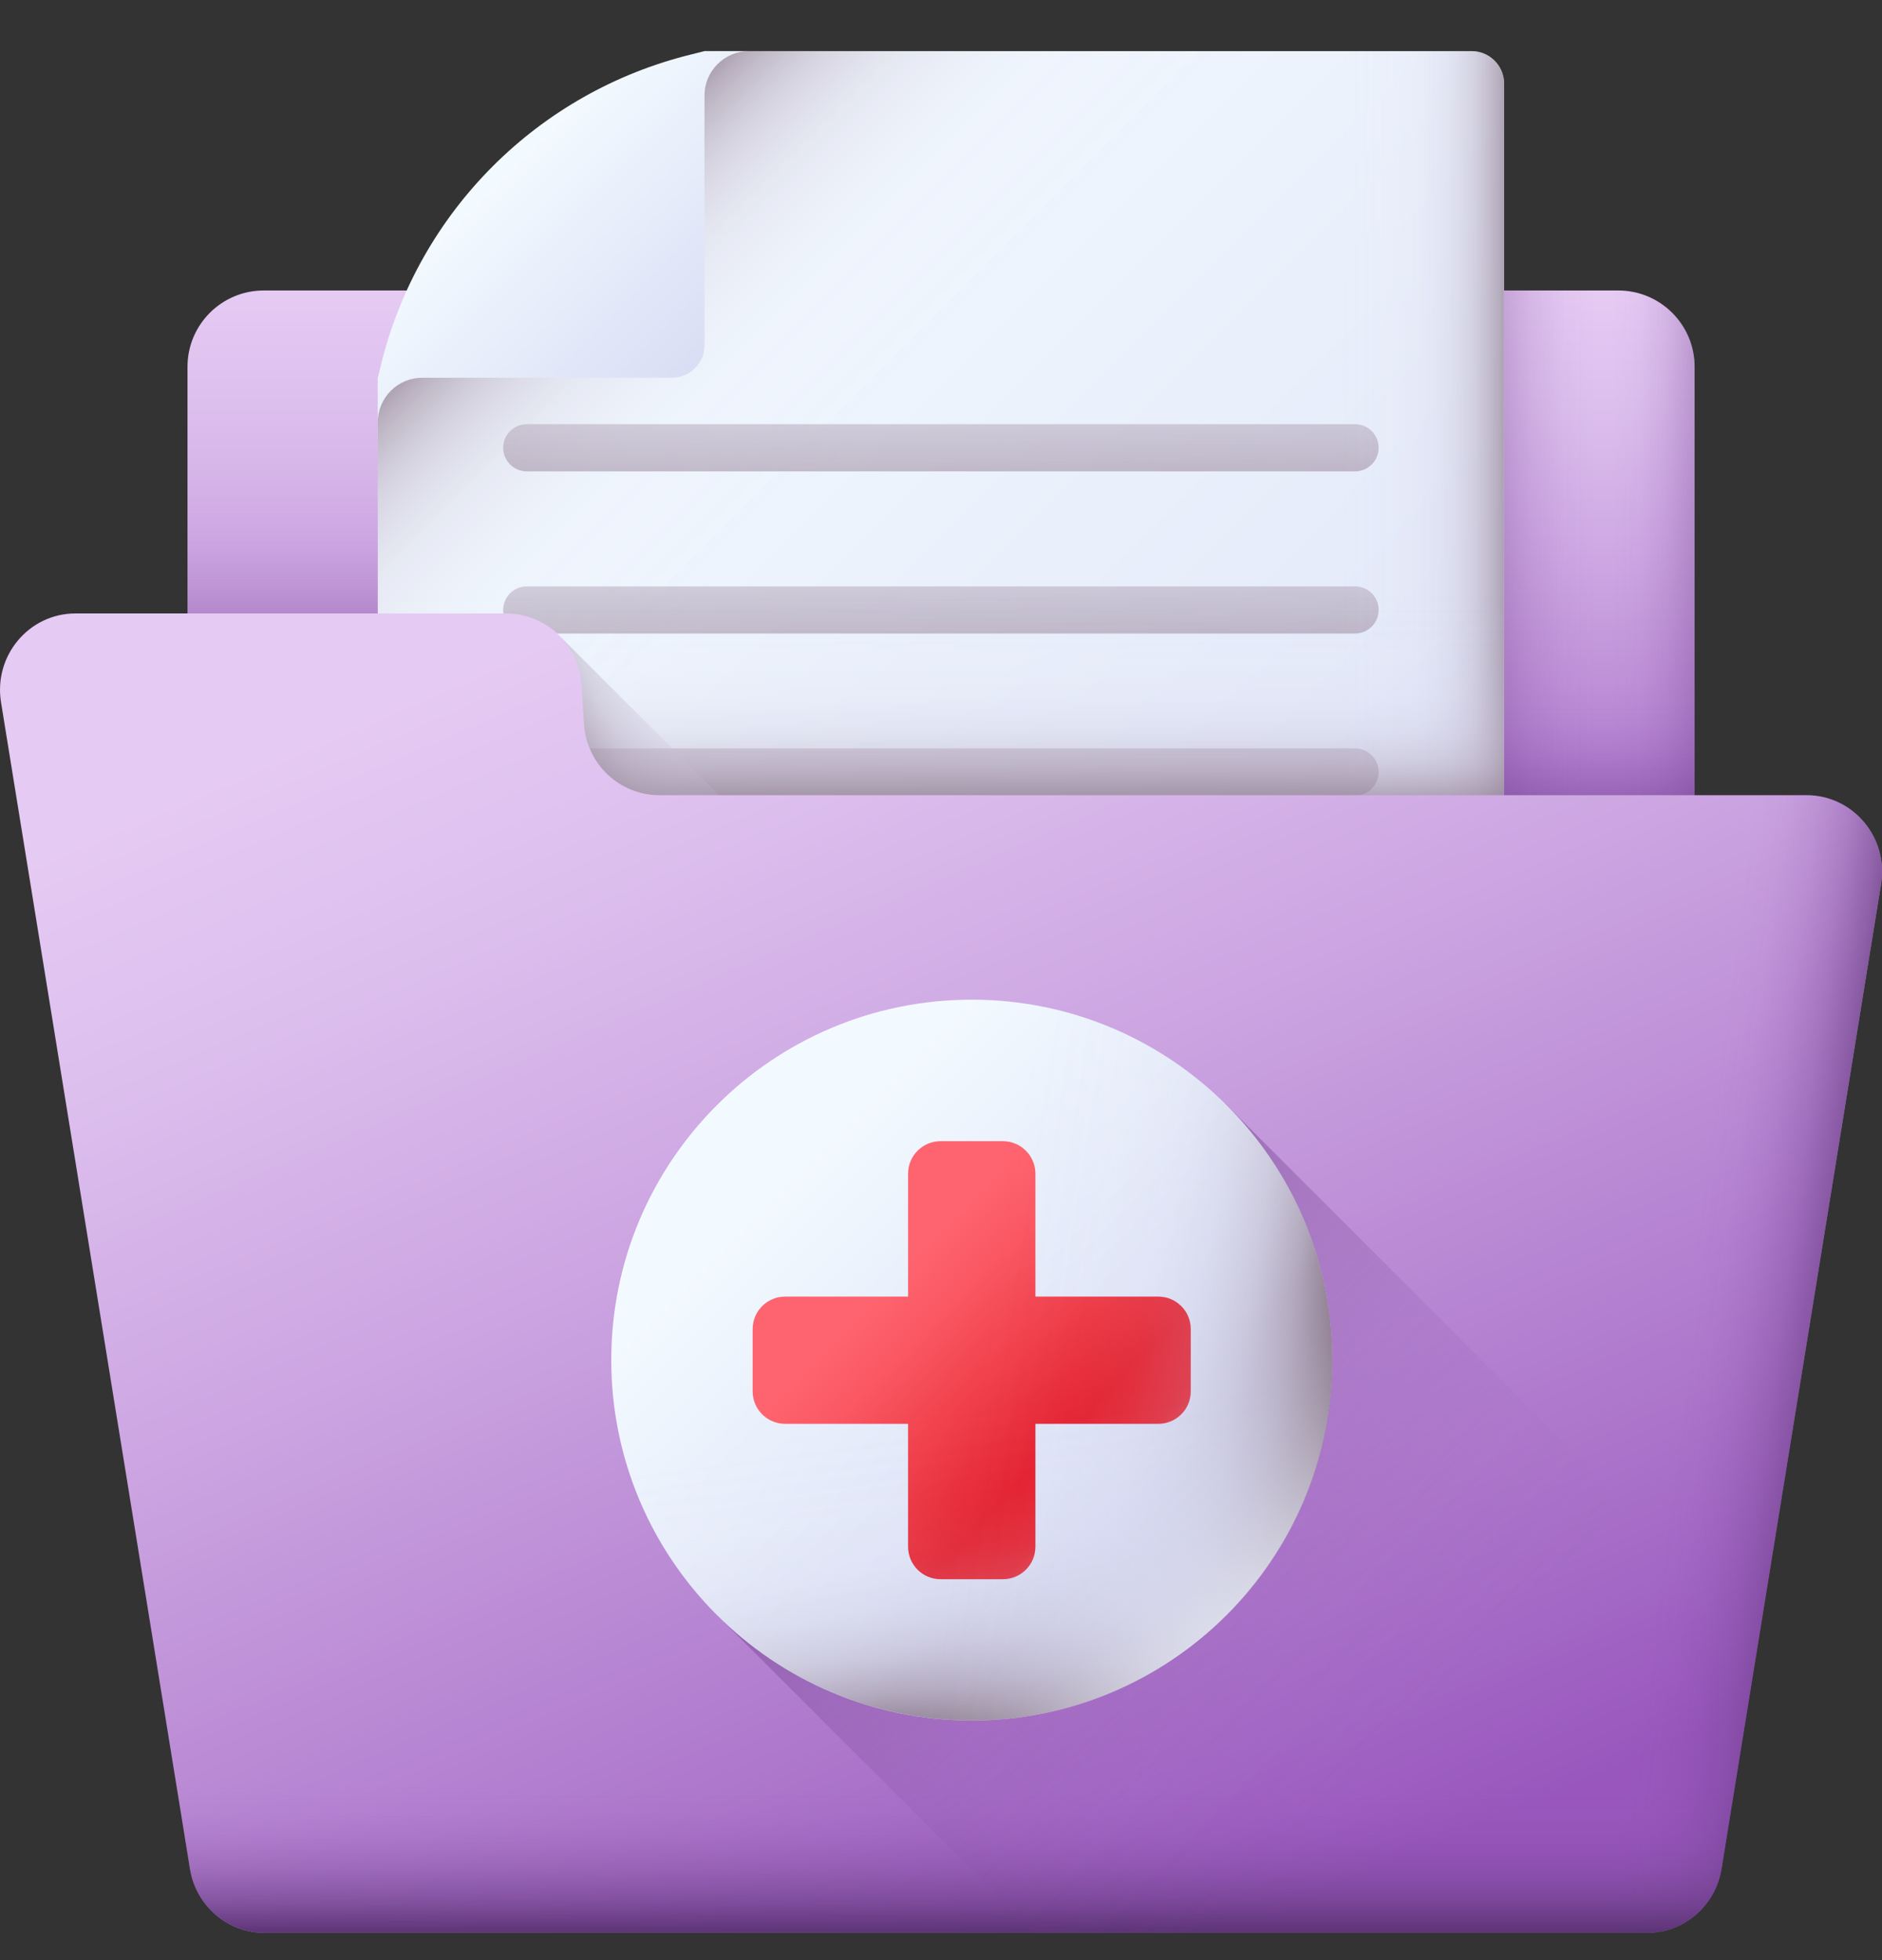 <svg width="24" height="25" viewBox="0 0 24 25" fill="none" xmlns="http://www.w3.org/2000/svg">
<rect x="0" y="0" width="24" height="25" fill="#333333" stroke="none"/>
<g id="Group">
<path id="Vector" d="M3.363 3.705H20.637C21.174 3.705 21.61 4.141 21.61 4.678V11.523H2.391V4.678C2.391 4.141 2.826 3.705 3.363 3.705Z" fill="url(#paint0_linear_2349_10100)"/>
<path id="Vector_2" d="M6.329 3.705H3.363C2.826 3.705 2.391 4.141 2.391 4.678V11.523H6.329V3.705Z" fill="url(#paint1_linear_2349_10100)"/>
<path id="Vector_3" d="M20.638 3.705H17.336V11.523H21.61V4.678C21.61 4.141 21.175 3.705 20.638 3.705Z" fill="url(#paint2_linear_2349_10100)"/>
<path id="Vector_4" d="M20.638 3.705H17.336V11.523H21.61V4.678C21.61 4.141 21.175 3.705 20.638 3.705Z" fill="url(#paint3_linear_2349_10100)"/>
<path id="Vector_5" d="M17.336 7.01H21.61V11.522H17.336V7.01Z" fill="url(#paint4_linear_2349_10100)"/>
<g id="Group_2">
<path id="Vector_6" d="M18.766 22.573H5.233C5.004 22.573 4.818 22.387 4.818 22.158V4.818L8.984 0.652H18.766C18.995 0.652 19.181 0.838 19.181 1.068V22.158C19.181 22.387 18.995 22.573 18.766 22.573Z" fill="url(#paint5_linear_2349_10100)"/>
<path id="Vector_7" d="M4.818 14.243L18.409 0.652H9.515C9.175 0.652 8.849 0.787 8.609 1.028L5.194 4.443C4.953 4.683 4.818 5.009 4.818 5.349V14.243Z" fill="url(#paint6_linear_2349_10100)"/>
<g id="Group_3">
<path id="Vector_8" d="M6.718 5.41H17.28C17.446 5.41 17.581 5.545 17.581 5.711C17.581 5.877 17.446 6.012 17.28 6.012H6.718C6.552 6.012 6.417 5.877 6.417 5.711C6.417 5.545 6.552 5.41 6.718 5.41Z" fill="url(#paint7_linear_2349_10100)"/>
<path id="Vector_9" d="M6.718 7.479H17.28C17.446 7.479 17.581 7.613 17.581 7.779C17.581 7.945 17.446 8.08 17.28 8.08H6.718C6.552 8.08 6.417 7.945 6.417 7.779C6.417 7.613 6.552 7.479 6.718 7.479Z" fill="url(#paint8_linear_2349_10100)"/>
<path id="Vector_10" d="M6.718 9.545H17.28C17.446 9.545 17.581 9.68 17.581 9.846C17.581 10.012 17.446 10.146 17.28 10.146H6.718C6.552 10.146 6.417 10.012 6.417 9.846C6.417 9.68 6.552 9.545 6.718 9.545Z" fill="url(#paint9_linear_2349_10100)"/>
</g>
<path id="Vector_11" d="M8.816 0.694C6.863 1.173 5.339 2.697 4.859 4.65L4.818 4.818V5.384C4.818 5.072 5.072 4.818 5.384 4.818H8.569C8.798 4.818 8.984 4.633 8.984 4.403V1.218C8.984 0.906 9.238 0.652 9.55 0.652H8.984L8.816 0.694Z" fill="url(#paint10_linear_2349_10100)"/>
<path id="Vector_12" d="M4.818 17.803V22.159C4.818 22.388 5.004 22.574 5.233 22.574H18.766C18.995 22.574 19.181 22.388 19.181 22.159V17.803H4.818Z" fill="url(#paint11_linear_2349_10100)"/>
<path id="Vector_13" d="M18.765 0.652H14.19V22.573H18.765C18.994 22.573 19.18 22.387 19.18 22.158V1.068C19.18 0.838 18.994 0.652 18.765 0.652Z" fill="url(#paint12_linear_2349_10100)"/>
</g>
<path id="Vector_14" d="M19.181 22.16V6.014H4.818V22.16C4.818 22.39 5.004 22.576 5.233 22.576H18.766C18.995 22.576 19.181 22.39 19.181 22.16Z" fill="url(#paint13_linear_2349_10100)"/>
<g id="Group_4">
<path id="Vector_15" d="M10.313 11.287H7.155V8.129L10.313 11.287Z" fill="url(#paint14_linear_2349_10100)"/>
<g id="Group_5">
<path id="Vector_16" d="M7.447 9.23L7.416 8.737C7.383 8.224 6.963 7.824 6.455 7.824H0.963C0.369 7.824 -0.083 8.363 0.013 8.957L2.422 23.835C2.498 24.306 2.9 24.652 3.372 24.652H21.004C21.476 24.652 21.878 24.306 21.954 23.835L23.988 11.275C24.084 10.681 23.631 10.142 23.038 10.142H8.408C7.9 10.142 7.479 9.743 7.447 9.23Z" fill="url(#paint15_linear_2349_10100)"/>
<path id="Vector_17" d="M23.038 10.141H10.848V24.65H21.005C21.476 24.65 21.878 24.304 21.954 23.833L23.988 11.273C24.084 10.68 23.632 10.141 23.038 10.141Z" fill="url(#paint16_linear_2349_10100)"/>
<path id="Vector_18" d="M1.319 17.025L2.422 23.834C2.498 24.305 2.9 24.651 3.371 24.651H21.004C21.475 24.651 21.877 24.305 21.954 23.834L23.056 17.025H1.319Z" fill="url(#paint17_linear_2349_10100)"/>
<path id="Vector_19" d="M22.432 20.885L15.623 14.076L9.122 20.577L13.197 24.652H21.005C21.476 24.652 21.878 24.306 21.954 23.835L22.432 20.885Z" fill="url(#paint18_linear_2349_10100)"/>
<g id="Group_6">
<path id="Vector_20" d="M12.392 21.944C14.931 21.944 16.989 19.886 16.989 17.347C16.989 14.808 14.931 12.75 12.392 12.75C9.853 12.75 7.795 14.808 7.795 17.347C7.795 19.886 9.853 21.944 12.392 21.944Z" fill="url(#paint19_linear_2349_10100)"/>
<path id="Vector_21" d="M14.77 16.537H13.204V14.97C13.204 14.741 13.018 14.555 12.789 14.555H11.995C11.765 14.555 11.58 14.741 11.58 14.97V16.537H10.013C9.784 16.537 9.598 16.722 9.598 16.951V17.746C9.598 17.975 9.784 18.16 10.013 18.16H11.58V19.727C11.58 19.956 11.765 20.142 11.995 20.142H12.789C13.018 20.142 13.204 19.956 13.204 19.727V18.16H14.77C15 18.16 15.185 17.975 15.185 17.746V16.951C15.185 16.722 15 16.537 14.77 16.537Z" fill="url(#paint20_linear_2349_10100)"/>
<path id="Vector_22" d="M7.795 17.346C7.795 19.885 9.853 21.943 12.392 21.943C14.931 21.943 16.989 19.885 16.989 17.346C16.989 17.219 16.984 17.093 16.974 16.969H7.81C7.8 17.093 7.795 17.219 7.795 17.346Z" fill="url(#paint21_linear_2349_10100)"/>
<path id="Vector_23" d="M12.393 12.75C12.097 12.75 11.807 12.778 11.526 12.832V21.862C11.807 21.916 12.097 21.944 12.393 21.944C14.931 21.944 16.99 19.886 16.99 17.347C16.99 14.808 14.931 12.75 12.393 12.75Z" fill="url(#paint22_linear_2349_10100)"/>
<path id="Vector_24" d="M15.623 14.076L9.122 20.577C9.956 21.42 11.113 21.943 12.392 21.943C14.931 21.943 16.989 19.885 16.989 17.346C16.989 16.067 16.466 14.909 15.623 14.076Z" fill="url(#paint23_linear_2349_10100)"/>
</g>
</g>
</g>
</g>
<defs>
<linearGradient id="paint0_linear_2349_10100" x1="12" y1="3.793" x2="12" y2="12.371" gradientUnits="userSpaceOnUse">
<stop stop-color="#E5CAF3"/>
<stop offset="0.159" stop-color="#DDBFEE"/>
<stop offset="0.434" stop-color="#CAA2E0"/>
<stop offset="0.79" stop-color="#AC75CB"/>
<stop offset="1" stop-color="#9857BD"/>
</linearGradient>
<linearGradient id="paint1_linear_2349_10100" x1="4.36" y1="6.277" x2="4.36" y2="9.608" gradientUnits="userSpaceOnUse">
<stop stop-color="#814AA0" stop-opacity="0"/>
<stop offset="0.176" stop-color="#7F499E" stop-opacity="0.038"/>
<stop offset="0.364" stop-color="#7B4699" stop-opacity="0.149"/>
<stop offset="0.559" stop-color="#744291" stop-opacity="0.333"/>
<stop offset="0.758" stop-color="#6A3C85" stop-opacity="0.592"/>
<stop offset="0.958" stop-color="#5D3477" stop-opacity="0.922"/>
<stop offset="1" stop-color="#5B3374"/>
</linearGradient>
<linearGradient id="paint2_linear_2349_10100" x1="20.345" y1="7.614" x2="18.046" y2="7.614" gradientUnits="userSpaceOnUse">
<stop stop-color="#814AA0" stop-opacity="0"/>
<stop offset="0.176" stop-color="#7F499E" stop-opacity="0.038"/>
<stop offset="0.364" stop-color="#7B4699" stop-opacity="0.149"/>
<stop offset="0.559" stop-color="#744291" stop-opacity="0.333"/>
<stop offset="0.758" stop-color="#6A3C85" stop-opacity="0.592"/>
<stop offset="0.958" stop-color="#5D3477" stop-opacity="0.922"/>
<stop offset="1" stop-color="#5B3374"/>
</linearGradient>
<linearGradient id="paint3_linear_2349_10100" x1="20.579" y1="7.614" x2="22.408" y2="7.614" gradientUnits="userSpaceOnUse">
<stop stop-color="#814AA0" stop-opacity="0"/>
<stop offset="0.176" stop-color="#7F499E" stop-opacity="0.038"/>
<stop offset="0.364" stop-color="#7B4699" stop-opacity="0.149"/>
<stop offset="0.559" stop-color="#744291" stop-opacity="0.333"/>
<stop offset="0.758" stop-color="#6A3C85" stop-opacity="0.592"/>
<stop offset="0.958" stop-color="#5D3477" stop-opacity="0.922"/>
<stop offset="1" stop-color="#5B3374"/>
</linearGradient>
<linearGradient id="paint4_linear_2349_10100" x1="19.473" y1="8.855" x2="19.473" y2="11.011" gradientUnits="userSpaceOnUse">
<stop stop-color="#814AA0" stop-opacity="0"/>
<stop offset="0.176" stop-color="#7F499E" stop-opacity="0.038"/>
<stop offset="0.364" stop-color="#7B4699" stop-opacity="0.149"/>
<stop offset="0.559" stop-color="#744291" stop-opacity="0.333"/>
<stop offset="0.758" stop-color="#6A3C85" stop-opacity="0.592"/>
<stop offset="0.958" stop-color="#5D3477" stop-opacity="0.922"/>
<stop offset="1" stop-color="#5B3374"/>
</linearGradient>
<linearGradient id="paint5_linear_2349_10100" x1="5.535" y1="5.148" x2="20.895" y2="20.508" gradientUnits="userSpaceOnUse">
<stop stop-color="#F3FAFF"/>
<stop offset="1" stop-color="#D5DAF3"/>
</linearGradient>
<linearGradient id="paint6_linear_2349_10100" x1="10.602" y1="6.437" x2="6.612" y2="2.446" gradientUnits="userSpaceOnUse">
<stop stop-color="#DBD5EF" stop-opacity="0"/>
<stop offset="0.267" stop-color="#D8D2EC" stop-opacity="0.023"/>
<stop offset="0.443" stop-color="#D1C9E2" stop-opacity="0.098"/>
<stop offset="0.593" stop-color="#C4B9D1" stop-opacity="0.225"/>
<stop offset="0.729" stop-color="#B2A4BA" stop-opacity="0.405"/>
<stop offset="0.855" stop-color="#9A889C" stop-opacity="0.638"/>
<stop offset="0.971" stop-color="#7E6678" stop-opacity="0.92"/>
<stop offset="1" stop-color="#765D6E"/>
</linearGradient>
<linearGradient id="paint7_linear_2349_10100" x1="11.944" y1="-2.33" x2="12.013" y2="7.821" gradientUnits="userSpaceOnUse">
<stop stop-color="#DBD5EF" stop-opacity="0"/>
<stop offset="0.267" stop-color="#D8D2EC" stop-opacity="0.023"/>
<stop offset="0.443" stop-color="#D1C9E2" stop-opacity="0.098"/>
<stop offset="0.593" stop-color="#C4B9D1" stop-opacity="0.225"/>
<stop offset="0.729" stop-color="#B2A4BA" stop-opacity="0.405"/>
<stop offset="0.855" stop-color="#9A889C" stop-opacity="0.638"/>
<stop offset="0.971" stop-color="#7E6678" stop-opacity="0.92"/>
<stop offset="1" stop-color="#765D6E"/>
</linearGradient>
<linearGradient id="paint8_linear_2349_10100" x1="11.944" y1="-0.262" x2="12.013" y2="9.89" gradientUnits="userSpaceOnUse">
<stop stop-color="#DBD5EF" stop-opacity="0"/>
<stop offset="0.267" stop-color="#D8D2EC" stop-opacity="0.023"/>
<stop offset="0.443" stop-color="#D1C9E2" stop-opacity="0.098"/>
<stop offset="0.593" stop-color="#C4B9D1" stop-opacity="0.225"/>
<stop offset="0.729" stop-color="#B2A4BA" stop-opacity="0.405"/>
<stop offset="0.855" stop-color="#9A889C" stop-opacity="0.638"/>
<stop offset="0.971" stop-color="#7E6678" stop-opacity="0.92"/>
<stop offset="1" stop-color="#765D6E"/>
</linearGradient>
<linearGradient id="paint9_linear_2349_10100" x1="11.944" y1="1.805" x2="12.013" y2="11.956" gradientUnits="userSpaceOnUse">
<stop stop-color="#DBD5EF" stop-opacity="0"/>
<stop offset="0.267" stop-color="#D8D2EC" stop-opacity="0.023"/>
<stop offset="0.443" stop-color="#D1C9E2" stop-opacity="0.098"/>
<stop offset="0.593" stop-color="#C4B9D1" stop-opacity="0.225"/>
<stop offset="0.729" stop-color="#B2A4BA" stop-opacity="0.405"/>
<stop offset="0.855" stop-color="#9A889C" stop-opacity="0.638"/>
<stop offset="0.971" stop-color="#7E6678" stop-opacity="0.92"/>
<stop offset="1" stop-color="#765D6E"/>
</linearGradient>
<linearGradient id="paint10_linear_2349_10100" x1="6.326" y1="2.16" x2="9.227" y2="5.061" gradientUnits="userSpaceOnUse">
<stop stop-color="#F3FAFF"/>
<stop offset="1" stop-color="#D5DAF3"/>
</linearGradient>
<linearGradient id="paint11_linear_2349_10100" x1="11.999" y1="21.123" x2="11.999" y2="22.68" gradientUnits="userSpaceOnUse">
<stop stop-color="#DBD5EF" stop-opacity="0"/>
<stop offset="0.267" stop-color="#D8D2EC" stop-opacity="0.023"/>
<stop offset="0.443" stop-color="#D1C9E2" stop-opacity="0.098"/>
<stop offset="0.593" stop-color="#C4B9D1" stop-opacity="0.225"/>
<stop offset="0.729" stop-color="#B2A4BA" stop-opacity="0.405"/>
<stop offset="0.855" stop-color="#9A889C" stop-opacity="0.638"/>
<stop offset="0.971" stop-color="#7E6678" stop-opacity="0.92"/>
<stop offset="1" stop-color="#765D6E"/>
</linearGradient>
<linearGradient id="paint12_linear_2349_10100" x1="16.983" y1="11.613" x2="19.481" y2="11.613" gradientUnits="userSpaceOnUse">
<stop stop-color="#DBD5EF" stop-opacity="0"/>
<stop offset="0.267" stop-color="#D8D2EC" stop-opacity="0.023"/>
<stop offset="0.443" stop-color="#D1C9E2" stop-opacity="0.098"/>
<stop offset="0.593" stop-color="#C4B9D1" stop-opacity="0.225"/>
<stop offset="0.729" stop-color="#B2A4BA" stop-opacity="0.405"/>
<stop offset="0.855" stop-color="#9A889C" stop-opacity="0.638"/>
<stop offset="0.971" stop-color="#7E6678" stop-opacity="0.92"/>
<stop offset="1" stop-color="#765D6E"/>
</linearGradient>
<linearGradient id="paint13_linear_2349_10100" x1="11.999" y1="7.577" x2="11.999" y2="10.545" gradientUnits="userSpaceOnUse">
<stop stop-color="#DBD5EF" stop-opacity="0"/>
<stop offset="0.267" stop-color="#D8D2EC" stop-opacity="0.023"/>
<stop offset="0.443" stop-color="#D1C9E2" stop-opacity="0.098"/>
<stop offset="0.593" stop-color="#C4B9D1" stop-opacity="0.225"/>
<stop offset="0.729" stop-color="#B2A4BA" stop-opacity="0.405"/>
<stop offset="0.855" stop-color="#9A889C" stop-opacity="0.638"/>
<stop offset="0.971" stop-color="#7E6678" stop-opacity="0.92"/>
<stop offset="1" stop-color="#765D6E"/>
</linearGradient>
<linearGradient id="paint14_linear_2349_10100" x1="10.602" y1="8.856" x2="7.194" y2="10.41" gradientUnits="userSpaceOnUse">
<stop stop-color="#DBD5EF" stop-opacity="0"/>
<stop offset="0.267" stop-color="#D8D2EC" stop-opacity="0.023"/>
<stop offset="0.443" stop-color="#D1C9E2" stop-opacity="0.098"/>
<stop offset="0.593" stop-color="#C4B9D1" stop-opacity="0.225"/>
<stop offset="0.729" stop-color="#B2A4BA" stop-opacity="0.405"/>
<stop offset="0.855" stop-color="#9A889C" stop-opacity="0.638"/>
<stop offset="0.971" stop-color="#7E6678" stop-opacity="0.92"/>
<stop offset="1" stop-color="#765D6E"/>
</linearGradient>
<linearGradient id="paint15_linear_2349_10100" x1="8.844" y1="7.317" x2="16.26" y2="24.458" gradientUnits="userSpaceOnUse">
<stop stop-color="#E5CAF3"/>
<stop offset="0.159" stop-color="#DDBFEE"/>
<stop offset="0.434" stop-color="#CAA2E0"/>
<stop offset="0.79" stop-color="#AC75CB"/>
<stop offset="1" stop-color="#9857BD"/>
</linearGradient>
<linearGradient id="paint16_linear_2349_10100" x1="21.347" y1="17.978" x2="23.456" y2="18.259" gradientUnits="userSpaceOnUse">
<stop stop-color="#814AA0" stop-opacity="0"/>
<stop offset="0.176" stop-color="#7F499E" stop-opacity="0.038"/>
<stop offset="0.364" stop-color="#7B4699" stop-opacity="0.149"/>
<stop offset="0.559" stop-color="#744291" stop-opacity="0.333"/>
<stop offset="0.758" stop-color="#6A3C85" stop-opacity="0.592"/>
<stop offset="0.958" stop-color="#5D3477" stop-opacity="0.922"/>
<stop offset="1" stop-color="#5B3374"/>
</linearGradient>
<linearGradient id="paint17_linear_2349_10100" x1="12.188" y1="22.776" x2="12.188" y2="24.661" gradientUnits="userSpaceOnUse">
<stop stop-color="#814AA0" stop-opacity="0"/>
<stop offset="0.176" stop-color="#7F499E" stop-opacity="0.038"/>
<stop offset="0.364" stop-color="#7B4699" stop-opacity="0.149"/>
<stop offset="0.559" stop-color="#744291" stop-opacity="0.333"/>
<stop offset="0.758" stop-color="#6A3C85" stop-opacity="0.592"/>
<stop offset="0.958" stop-color="#5D3477" stop-opacity="0.922"/>
<stop offset="1" stop-color="#5B3374"/>
</linearGradient>
<linearGradient id="paint18_linear_2349_10100" x1="17.537" y1="22.491" x2="10.081" y2="15.035" gradientUnits="userSpaceOnUse">
<stop stop-color="#814AA0" stop-opacity="0"/>
<stop offset="0.176" stop-color="#7F499E" stop-opacity="0.038"/>
<stop offset="0.364" stop-color="#7B4699" stop-opacity="0.149"/>
<stop offset="0.559" stop-color="#744291" stop-opacity="0.333"/>
<stop offset="0.758" stop-color="#6A3C85" stop-opacity="0.592"/>
<stop offset="0.958" stop-color="#5D3477" stop-opacity="0.922"/>
<stop offset="1" stop-color="#5B3374"/>
</linearGradient>
<linearGradient id="paint19_linear_2349_10100" x1="9.905" y1="14.86" x2="15.063" y2="20.018" gradientUnits="userSpaceOnUse">
<stop stop-color="#F3FAFF"/>
<stop offset="1" stop-color="#D5DAF3"/>
</linearGradient>
<linearGradient id="paint20_linear_2349_10100" x1="11.336" y1="16.332" x2="13.486" y2="18.402" gradientUnits="userSpaceOnUse">
<stop stop-color="#FE646F"/>
<stop offset="0.235" stop-color="#FA5964"/>
<stop offset="0.641" stop-color="#EF3D49"/>
<stop offset="1" stop-color="#E41F2D"/>
</linearGradient>
<linearGradient id="paint21_linear_2349_10100" x1="12.472" y1="17.956" x2="13.019" y2="21.973" gradientUnits="userSpaceOnUse">
<stop stop-color="#DBD5EF" stop-opacity="0"/>
<stop offset="0.267" stop-color="#D8D2EC" stop-opacity="0.023"/>
<stop offset="0.443" stop-color="#D1C9E2" stop-opacity="0.098"/>
<stop offset="0.593" stop-color="#C4B9D1" stop-opacity="0.225"/>
<stop offset="0.729" stop-color="#B2A4BA" stop-opacity="0.405"/>
<stop offset="0.855" stop-color="#9A889C" stop-opacity="0.638"/>
<stop offset="0.971" stop-color="#7E6678" stop-opacity="0.92"/>
<stop offset="1" stop-color="#765D6E"/>
</linearGradient>
<linearGradient id="paint22_linear_2349_10100" x1="12.492" y1="17.362" x2="16.92" y2="18.047" gradientUnits="userSpaceOnUse">
<stop stop-color="#DBD5EF" stop-opacity="0"/>
<stop offset="0.267" stop-color="#D8D2EC" stop-opacity="0.023"/>
<stop offset="0.443" stop-color="#D1C9E2" stop-opacity="0.098"/>
<stop offset="0.593" stop-color="#C4B9D1" stop-opacity="0.225"/>
<stop offset="0.729" stop-color="#B2A4BA" stop-opacity="0.405"/>
<stop offset="0.855" stop-color="#9A889C" stop-opacity="0.638"/>
<stop offset="0.971" stop-color="#7E6678" stop-opacity="0.92"/>
<stop offset="1" stop-color="#765D6E"/>
</linearGradient>
<linearGradient id="paint23_linear_2349_10100" x1="13.98" y1="18.934" x2="16.25" y2="21.204" gradientUnits="userSpaceOnUse">
<stop stop-color="#D5DAF3" stop-opacity="0"/>
<stop offset="0.139" stop-color="#D8DDF4" stop-opacity="0.114"/>
<stop offset="0.44" stop-color="#E1E6F7" stop-opacity="0.406"/>
<stop offset="0.878" stop-color="#EFF5FD" stop-opacity="0.867"/>
<stop offset="1" stop-color="#F3FAFF"/>
</linearGradient>
</defs>
</svg>
